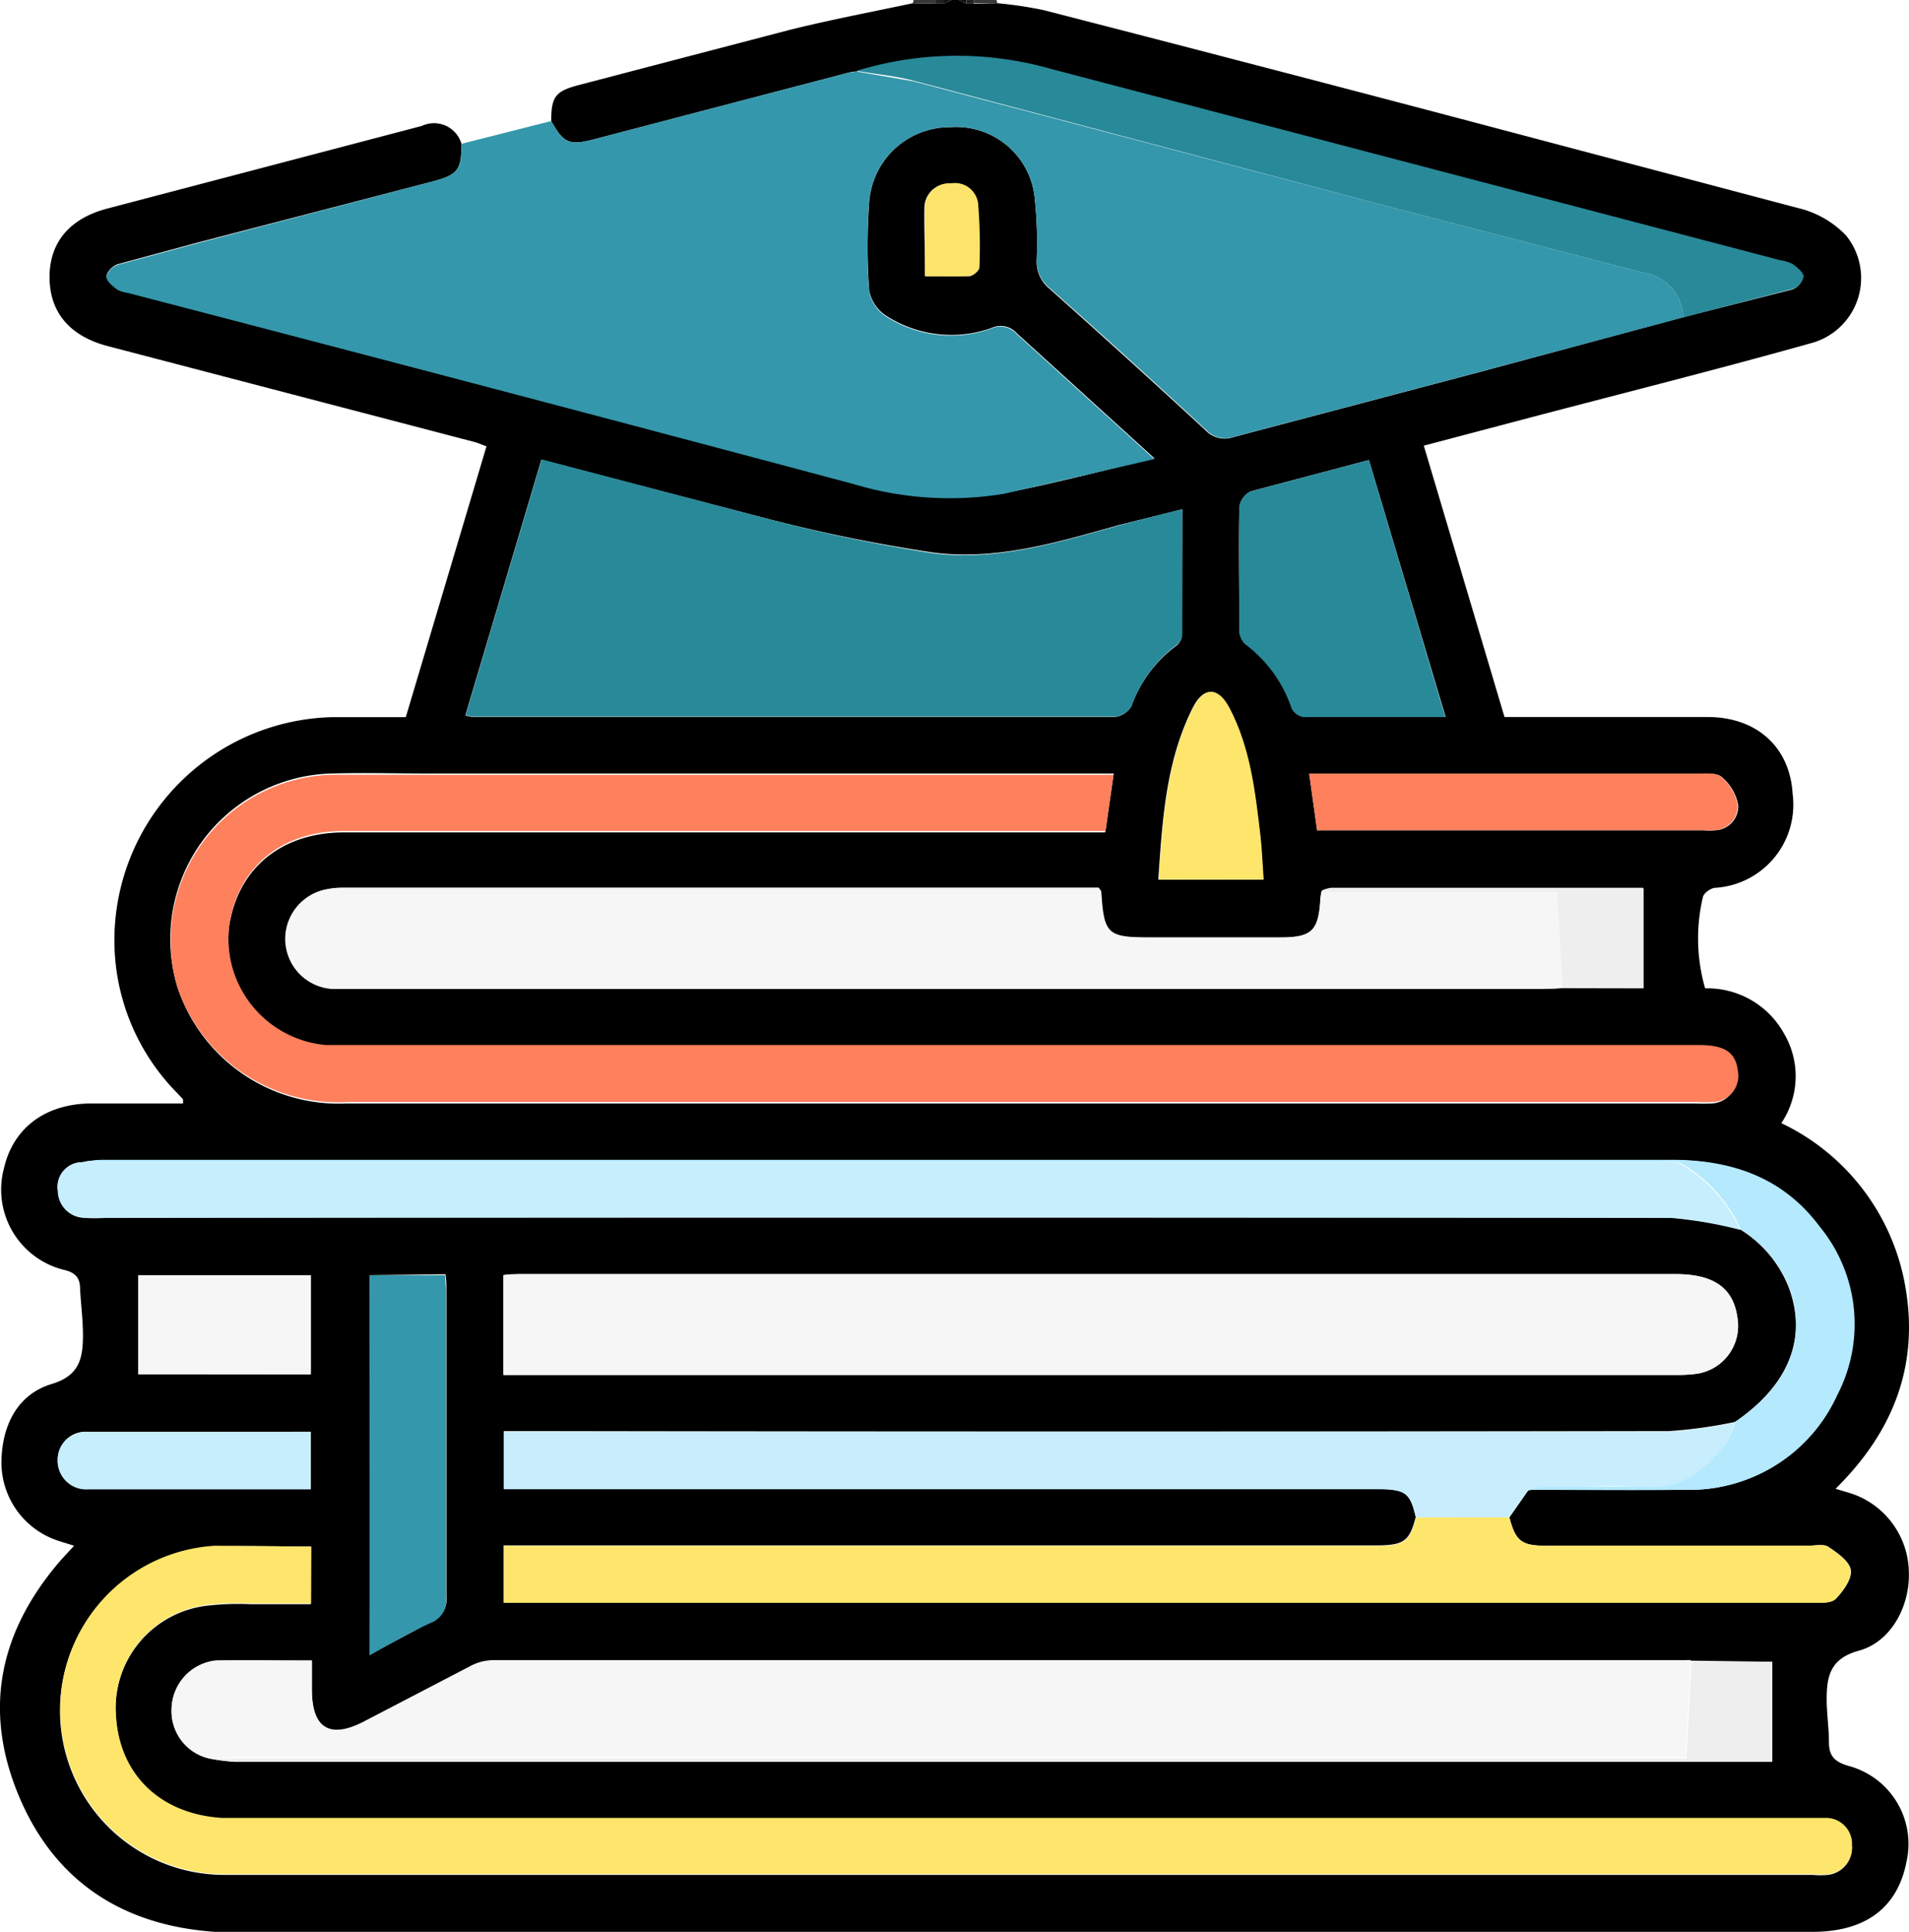 <svg xmlns="http://www.w3.org/2000/svg" viewBox="0 0 118.27 119.68" xmlns:v="https://vecta.io/nano"><path d="M58.94 0h.46l.47.23h.48L61.8.2a24.81 24.81 0 0 1 2.87.43q12.47 3.21 24.92 6.49l21.85 5.78a6 6 0 0 1 2.93 1.69 4.18 4.18 0 0 1-2.24 6.69C106 23 99.81 24.54 93.66 26.17l-5.45 1.44 5 16.81h12.58c3.07 0 5.11 1.89 5.27 4.77a5.16 5.16 0 0 1-4.77 5.81c-.29 0-.74.33-.79.58a11.16 11.16 0 0 0 .14 5.65 5.42 5.42 0 0 1 4.87 2.77 5.21 5.21 0 0 1-.15 5.58A13.82 13.82 0 0 1 118.09 80c.76 4.83-.93 8.84-4.37 12.23.45.14.83.24 1.19.37a5.22 5.22 0 0 1 3.35 4.77c.08 2.12-1.09 4.34-3.09 4.89-1.77.48-2 1.58-2 3 0 .89.14 1.78.14 2.68s.41 1.23 1.25 1.47a5 5 0 0 1 3.56 5.9c-.55 2.88-2.54 4.37-5.84 4.37H14.39h-1.06c-5.77-.39-10-3.17-12.2-8.51S0 101 3.78 96.64l.81-.88c-.5-.16-.91-.27-1.29-.42a5.1 5.1 0 0 1-3.21-4.85c.05-2.21 1-4.11 3.11-4.75 1.74-.52 1.93-1.61 1.94-3 0-1-.13-1.94-.18-2.91 0-.66-.29-1-1-1.16a5.12 5.12 0 0 1-3.71-6.31c.57-2.48 2.57-4 5.44-4h5.65v-.26l-.72-.76a13.47 13.47 0 0 1-3.53-8.8A13.84 13.84 0 0 1 20.5 44.43h4.64l5-16.78c-.29-.1-.54-.22-.79-.28L6.67 21.44c-2.36-.62-3.59-2.1-3.6-4.25s1.22-3.65 3.58-4.27L26.14 7.8a1.77 1.77 0 0 1 2.45 1.11c0 1.62-.22 1.92-1.81 2.34L12.35 15l-5.07 1.37c-.29.09-.68.49-.68.75s.39.57.67.79a2 2 0 0 0 .66.2q22.5 5.9 45 11.8a20.68 20.68 0 0 0 9.24.65c3.06-.59 6.07-1.39 9.36-2.16l-8.54-7.76a1.33 1.33 0 0 0-1.54-.33 7.43 7.43 0 0 1-6.5-.72 2.4 2.4 0 0 1-1.1-1.59 37.13 37.13 0 0 1 0-5.48 5 5 0 0 1 5.05-4.64 4.88 4.88 0 0 1 5.21 4.46 25.65 25.65 0 0 1 .12 3.72 2.14 2.14 0 0 0 .77 1.81q4.88 4.35 9.69 8.79a1.64 1.64 0 0 0 1.76.41l15.32-4.05 12.48-3.36 6.77-1.72a1.07 1.07 0 0 0 .68-.76c0-.26-.39-.57-.67-.78a2.37 2.37 0 0 0-.78-.24L65.12 4.31a21.21 21.21 0 0 0-12.05.12c-.23 0-.46.06-.68.12L36.77 8.64c-1.51.39-1.86.22-2.62-1.14 0-1.54.27-1.86 1.78-2.25l13-3.4C51.47 1.22 54 .74 56.55.2L58 .23h.46zm48.55 88.09a28.94 28.94 0 0 1-4.12.57q-35.34.06-70.67 0h-1.49v3.58h54c1.86 0 2.14.2 2.5 1.74-.39 1.52-.74 1.76-2.51 1.76h-54v3.56h81.2c.45 0 1.08 0 1.33-.24.46-.48 1-1.22.94-1.77s-.82-1.08-1.39-1.46c-.3-.2-.83-.07-1.26-.07H95.78c-1.53 0-1.88-.29-2.27-1.76l1.19-1.7h9.7a10 10 0 0 0 9.35-5.87A9.52 9.52 0 0 0 112.66 76c-2.27-3-5.45-4.14-9.18-4.14q-48.65 0-97.28 0a11 11 0 0 0-1.14.14 1.53 1.53 0 0 0-1.47 1.76 1.69 1.69 0 0 0 1.64 1.67 9.09 9.09 0 0 0 1.28 0q48.5 0 97 0a25.92 25.92 0 0 1 4.31.74 7.38 7.38 0 0 1 3 3.59c1.18 3.16-.03 6.08-3.33 8.33zM81.9 55.17a3.54 3.54 0 0 0-.08.45c-.11 2.05-.52 2.45-2.53 2.45h-8.06c-2.63 0-2.83-.2-3-2.82 0-.06-.07-.12-.16-.26H21.29a5.16 5.16 0 0 0-1 .09 3.11 3.11 0 0 0 .36 6.17h1.29 73.58c.43 0 .85 0 1.28-.05h5V55h-.43q-9.45 0-18.89 0a1.94 1.94 0 0 0-.58.17zm22.85 47.71a2.09 2.09 0 0 0-.35 0H30.48a3 3 0 0 0-1.31.35l-6.61 3.44c-2.2 1.15-3.23.43-3.24-2v-1.78c-2 0-4-.07-5.92 0a3.07 3.07 0 0 0-2.77 3 3 3 0 0 0 2.45 3.08 12.45 12.45 0 0 0 1.48.18h94.23 1v-6.2zM69 47.92H26.58c-2 0-4-.06-6.07 0A10.26 10.26 0 0 0 11 61.18a10.52 10.52 0 0 0 10.47 7.18h83.55a9.2 9.2 0 0 0 1 0 1.62 1.62 0 0 0 1.55-1.92c-.13-1.15-.81-1.61-2.4-1.61H21.94h-1.75a6.62 6.62 0 0 1-6-7.39c.52-3.62 3.23-5.87 7.11-5.87h47.17zm4.28-16.38l-4 1c-3.75 1.05-7.55 2.2-11.47 1.69A99.81 99.81 0 0 1 47.4 32.1l-13.86-3.62-4.71 15.84a2.61 2.61 0 0 0 .41.09q19.92 0 39.85 0a1.37 1.37 0 0 0 1-.65A8.06 8.06 0 0 1 72.88 40a.91.91 0 0 0 .35-.67l.02-7.79zm-54 64.27c-2.08 0-4-.06-6 0a10.18 10.18 0 0 0 .78 20.34h98.25a4.8 4.8 0 0 0 .93 0 1.66 1.66 0 0 0 1.48-1.8 1.61 1.61 0 0 0-1.6-1.68h-1.28H15h-1.28c-3.8-.25-6.32-2.68-6.54-6.31a6.41 6.41 0 0 1 5.61-6.88 17 17 0 0 1 2.68-.1h3.79zm11.91-10.63h72.64a9.17 9.17 0 0 0 1.17-.06 3 3 0 0 0 2.64-3.49c-.25-1.84-1.46-2.7-3.83-2.7q-35.75 0-71.5 0c-.37 0-.74 0-1.12.06zM84.81 28.5l-7.32 1.94a1.28 1.28 0 0 0-.7.95c-.06 2.52 0 5 0 7.58a1.25 1.25 0 0 0 .34.9 8.26 8.26 0 0 1 2.91 4 1 1 0 0 0 .74.54h8.78L84.81 28.5zM22.91 79v23.5l3.75-2a1.5 1.5 0 0 0 1-1.59v-18.8c0-.37 0-.75-.06-1.17zM81.6 51.44h.62 23.34a3.94 3.94 0 0 0 .69 0 1.49 1.49 0 0 0 1.44-1.55 3 3 0 0 0-1-1.74c-.3-.28-1-.22-1.45-.22H81.11zm-62.34 33.7V79H8.56v6.13zm0 3.56H5.41a1.73 1.73 0 0 0-1.83 1.73 1.77 1.77 0 0 0 1.88 1.81h5.13 8.67zm59-34.21c-.07-1-.1-1.84-.2-2.72-.32-2.71-.62-5.43-1.91-7.89-.69-1.34-1.6-1.36-2.27 0-1.67 3.34-1.87 7-2.12 10.62zm-21-37.38h2.78c.22 0 .6-.33.6-.52a32.39 32.39 0 0 0-.08-3.94 1.44 1.44 0 0 0-1.68-1.27 1.51 1.51 0 0 0-1.61 1.5c-.02 1.33.04 2.68.04 4.23z"/><path d="M56.55.2A1.46,1.46,0,0,0,56.6,0H58V.23Z" fill="#373737"/><path d="M61.74 0a.76.76 0 0 0 .06.2h-1.46V0z" fill="#383838"/><path d="M58,.23V0h.47a1.77,1.77,0,0,1,0,.23Z" fill="#212121"/><path d="M58.46.23a1.77 1.77 0 0 0 0-.23h.47zm1.41 0L59.4 0h.47z" fill="#101010"/><path d="M59.87.23V0h.47V.23Z" fill="#212121"/><path d="M28.59 8.91l5.56-1.41c.76 1.36 1.11 1.53 2.62 1.14l15.62-4.09c.22-.06.45-.08.68-.12l3.53.61 28.75 7.58 16.41 4.26a2.91 2.91 0 0 1 2.53 2.78L91.81 23l-15.32 4.05a1.64 1.64 0 0 1-1.76-.41q-4.8-4.45-9.69-8.79a2.14 2.14 0 0 1-.81-1.81 25.65 25.65 0 0 0-.12-3.72 4.88 4.88 0 0 0-5.21-4.44 5 5 0 0 0-5.06 4.66 37.13 37.13 0 0 0 0 5.48 2.4 2.4 0 0 0 1.09 1.61 7.43 7.43 0 0 0 6.5.72 1.33 1.33 0 0 1 1.54.33l8.54 7.76-9.36 2.16a20.68 20.68 0 0 1-9.23-.6Q30.44 24 7.93 18.15a2 2 0 0 1-.66-.2c-.28-.22-.68-.52-.67-.79s.39-.66.68-.75l5.07-1.37 14.43-3.79c1.59-.42 1.83-.72 1.81-2.34z" fill="#3497ab"/><path d="M69 47.92l-.5 3.56H21.31c-3.88 0-6.59 2.25-7.11 5.87a6.62 6.62 0 0 0 6 7.39h1.75 83.32c1.59 0 2.27.46 2.4 1.61a1.62 1.62 0 0 1-1.55 1.92 9.2 9.2 0 0 1-1 0H21.57A10.52 10.52 0 0 1 11 61.18 10.26 10.26 0 0 1 20.51 48h6.07H69z" fill="#fe805c"/><path d="M13.08 108.94a3 3 0 0 1-2.45-3.08 3.07 3.07 0 0 1 2.77-3h5.92v1.78c0 2.43 1.11 3.11 3.24 2l6.61-3.44a3 3 0 0 1 1.31-.35h73.92a2.09 2.09 0 0 1 .35 0l-.32 6H14.48z" fill="#f6f6f6"/><path d="M73.25 31.54v7.74a.91.91 0 0 1-.35.67 8.06 8.06 0 0 0-2.79 3.79 1.37 1.37 0 0 1-1 .65q-19.94 0-39.85 0a2.61 2.61 0 0 1-.41-.09l4.71-15.84L47.4 32.1a99.81 99.81 0 0 0 10.36 2.17c3.92.51 7.72-.64 11.47-1.69 1.27-.35 2.55-.66 4.02-1.04z" fill="#288999"/><path d="M19.27 95.81v3.52h-3.79a17 17 0 0 0-2.68.1 6.41 6.41 0 0 0-5.61 6.88c.22 3.63 2.74 6.06 6.54 6.31h1.28 96.85 1.28a1.61 1.61 0 0 1 1.6 1.68 1.66 1.66 0 0 1-1.48 1.8 4.8 4.8 0 0 1-.93 0H14.08a10.18 10.18 0 0 1-.78-20.34l5.97.05z" fill="#fee56b"/><path d="M31.19 85.18V79c.38 0 .75-.06 1.12-.06q35.75 0 71.5 0c2.37 0 3.58.86 3.83 2.7a3 3 0 0 1-2.64 3.48 9.17 9.17 0 0 1-1.17.06H31.19zM96.8 61.22l-1.28.05H21.9h-1.29a3.11 3.11 0 0 1-.36-6.17 5.16 5.16 0 0 1 1-.09h46.8c.09.14.16.2.16.26.15 2.62.35 2.82 3 2.82h8.06c2 0 2.42-.4 2.53-2.45a3.54 3.54 0 0 1 .08-.45h14.6l.32 6.03z" fill="#f6f6f6"/><path d="M107.81 76.19a25.92 25.92 0 0 0-4.31-.74q-48.49-.06-97 0a9.09 9.09 0 0 1-1.28 0 1.69 1.69 0 0 1-1.64-1.67A1.53 1.53 0 0 1 5.06 72h1.75 96c.43 0 1-.11 1.26.09a8.87 8.87 0 0 1 3.74 4.1z" fill="#c7eefd"/><path d="M93.51,94c.39,1.47.74,1.76,2.27,1.76H112c.43,0,1-.13,1.26.07.57.38,1.31.91,1.39,1.46s-.48,1.29-.94,1.77c-.25.27-.88.24-1.33.24H31.23V95.77h54c1.77,0,2.12-.24,2.51-1.76Z" fill="#fee56b"/><path d="M93.51,94H87.72c-.36-1.54-.64-1.74-2.5-1.74h-54V88.69H32.7q35.34,0,70.67,0a28.94,28.94,0,0,0,4.12-.57,6.71,6.71,0,0,1-.65,1.41c-1.24,1.62-2.65,2.83-5,2.62-2-.18-4,0-6.07,0a6.17,6.17,0,0,0-1.11.2Z" fill="#c8eefd"/><path d="M104.29 19.66a2.91 2.91 0 0 0-2.53-2.78l-16.41-4.26L56.6 5c-1.15-.3-2.35-.41-3.53-.61a21.21 21.21 0 0 1 12.05-.12l45.17 11.85a2.37 2.37 0 0 1 .78.24c.28.21.67.52.67.78a1.07 1.07 0 0 1-.68.76l-6.77 1.76zM84.81 28.5l4.73 15.92h-8.78a1 1 0 0 1-.74-.54 8.26 8.26 0 0 0-2.91-4 1.25 1.25 0 0 1-.34-.9V31.4a1.28 1.28 0 0 1 .7-.95l7.34-1.95z" fill="#288999"/><path d="M22.91 79h4.67c0 .42.06.8.06 1.17v18.8a1.5 1.5 0 0 1-1 1.59c-1.23.56-2.41 1.24-3.75 2z" fill="#3497ab"/><path d="M94.7 92.3a6.17 6.17 0 0 1 1.11-.2h6.07c2.31.21 3.72-1 5-2.62a6.71 6.71 0 0 0 .65-1.41c3.3-2.25 4.46-5.17 3.32-8.31a7.38 7.38 0 0 0-3-3.59 8.87 8.87 0 0 0-3.7-4.1c-.3-.2-.83-.09-1.26-.09h-96-1.75a11 11 0 0 1 1.14-.13q48.63 0 97.28 0c3.73 0 6.91 1.09 9.18 4.14a9.52 9.52 0 0 1 1.09 10.43 10 10 0 0 1-9.35 5.87c-3.31.05-6.54 0-9.78.01z" fill="#b4e9fe"/><path d="M81.6,51.44l-.49-3.52H105.2c.49,0,1.15-.06,1.45.22a3,3,0,0,1,1,1.74,1.49,1.49,0,0,1-1.44,1.55,3.94,3.94,0,0,1-.69,0H82.22Z" fill="#fe805c"/><path d="M19.26,85.14H8.56V79h10.7Z" fill="#f6f6f6"/><path d="M19.25 88.7v3.57h-8.67-5.13a1.77 1.77 0 0 1-1.88-1.81 1.73 1.73 0 0 1 1.83-1.75l13.85-.01z" fill="#c7eefd"/><path d="M78.29 54.49h-6.5c.25-3.63.45-7.28 2.12-10.62.67-1.35 1.58-1.33 2.27 0 1.29 2.46 1.59 5.18 1.91 7.89.1.89.13 1.77.2 2.73z" fill="#fee56b"/><path d="M13.08 108.94h1.4 90l.32-6h5v6.2h-1-94.24a12.45 12.45 0 0 1-1.48-.2zM96.8 61.22l-.32-6H81.9a1.94 1.94 0 0 1 .61-.18q9.43 0 18.89 0h.43v6.19z" fill="#eee"/><path d="M57.31 17.11v-4.25a1.51 1.51 0 0 1 1.61-1.5 1.44 1.44 0 0 1 1.68 1.27 32.39 32.39 0 0 1 .08 3.94c0 .19-.38.5-.6.52-.89.06-1.79.02-2.77.02z" fill="#fce46a"/></svg>